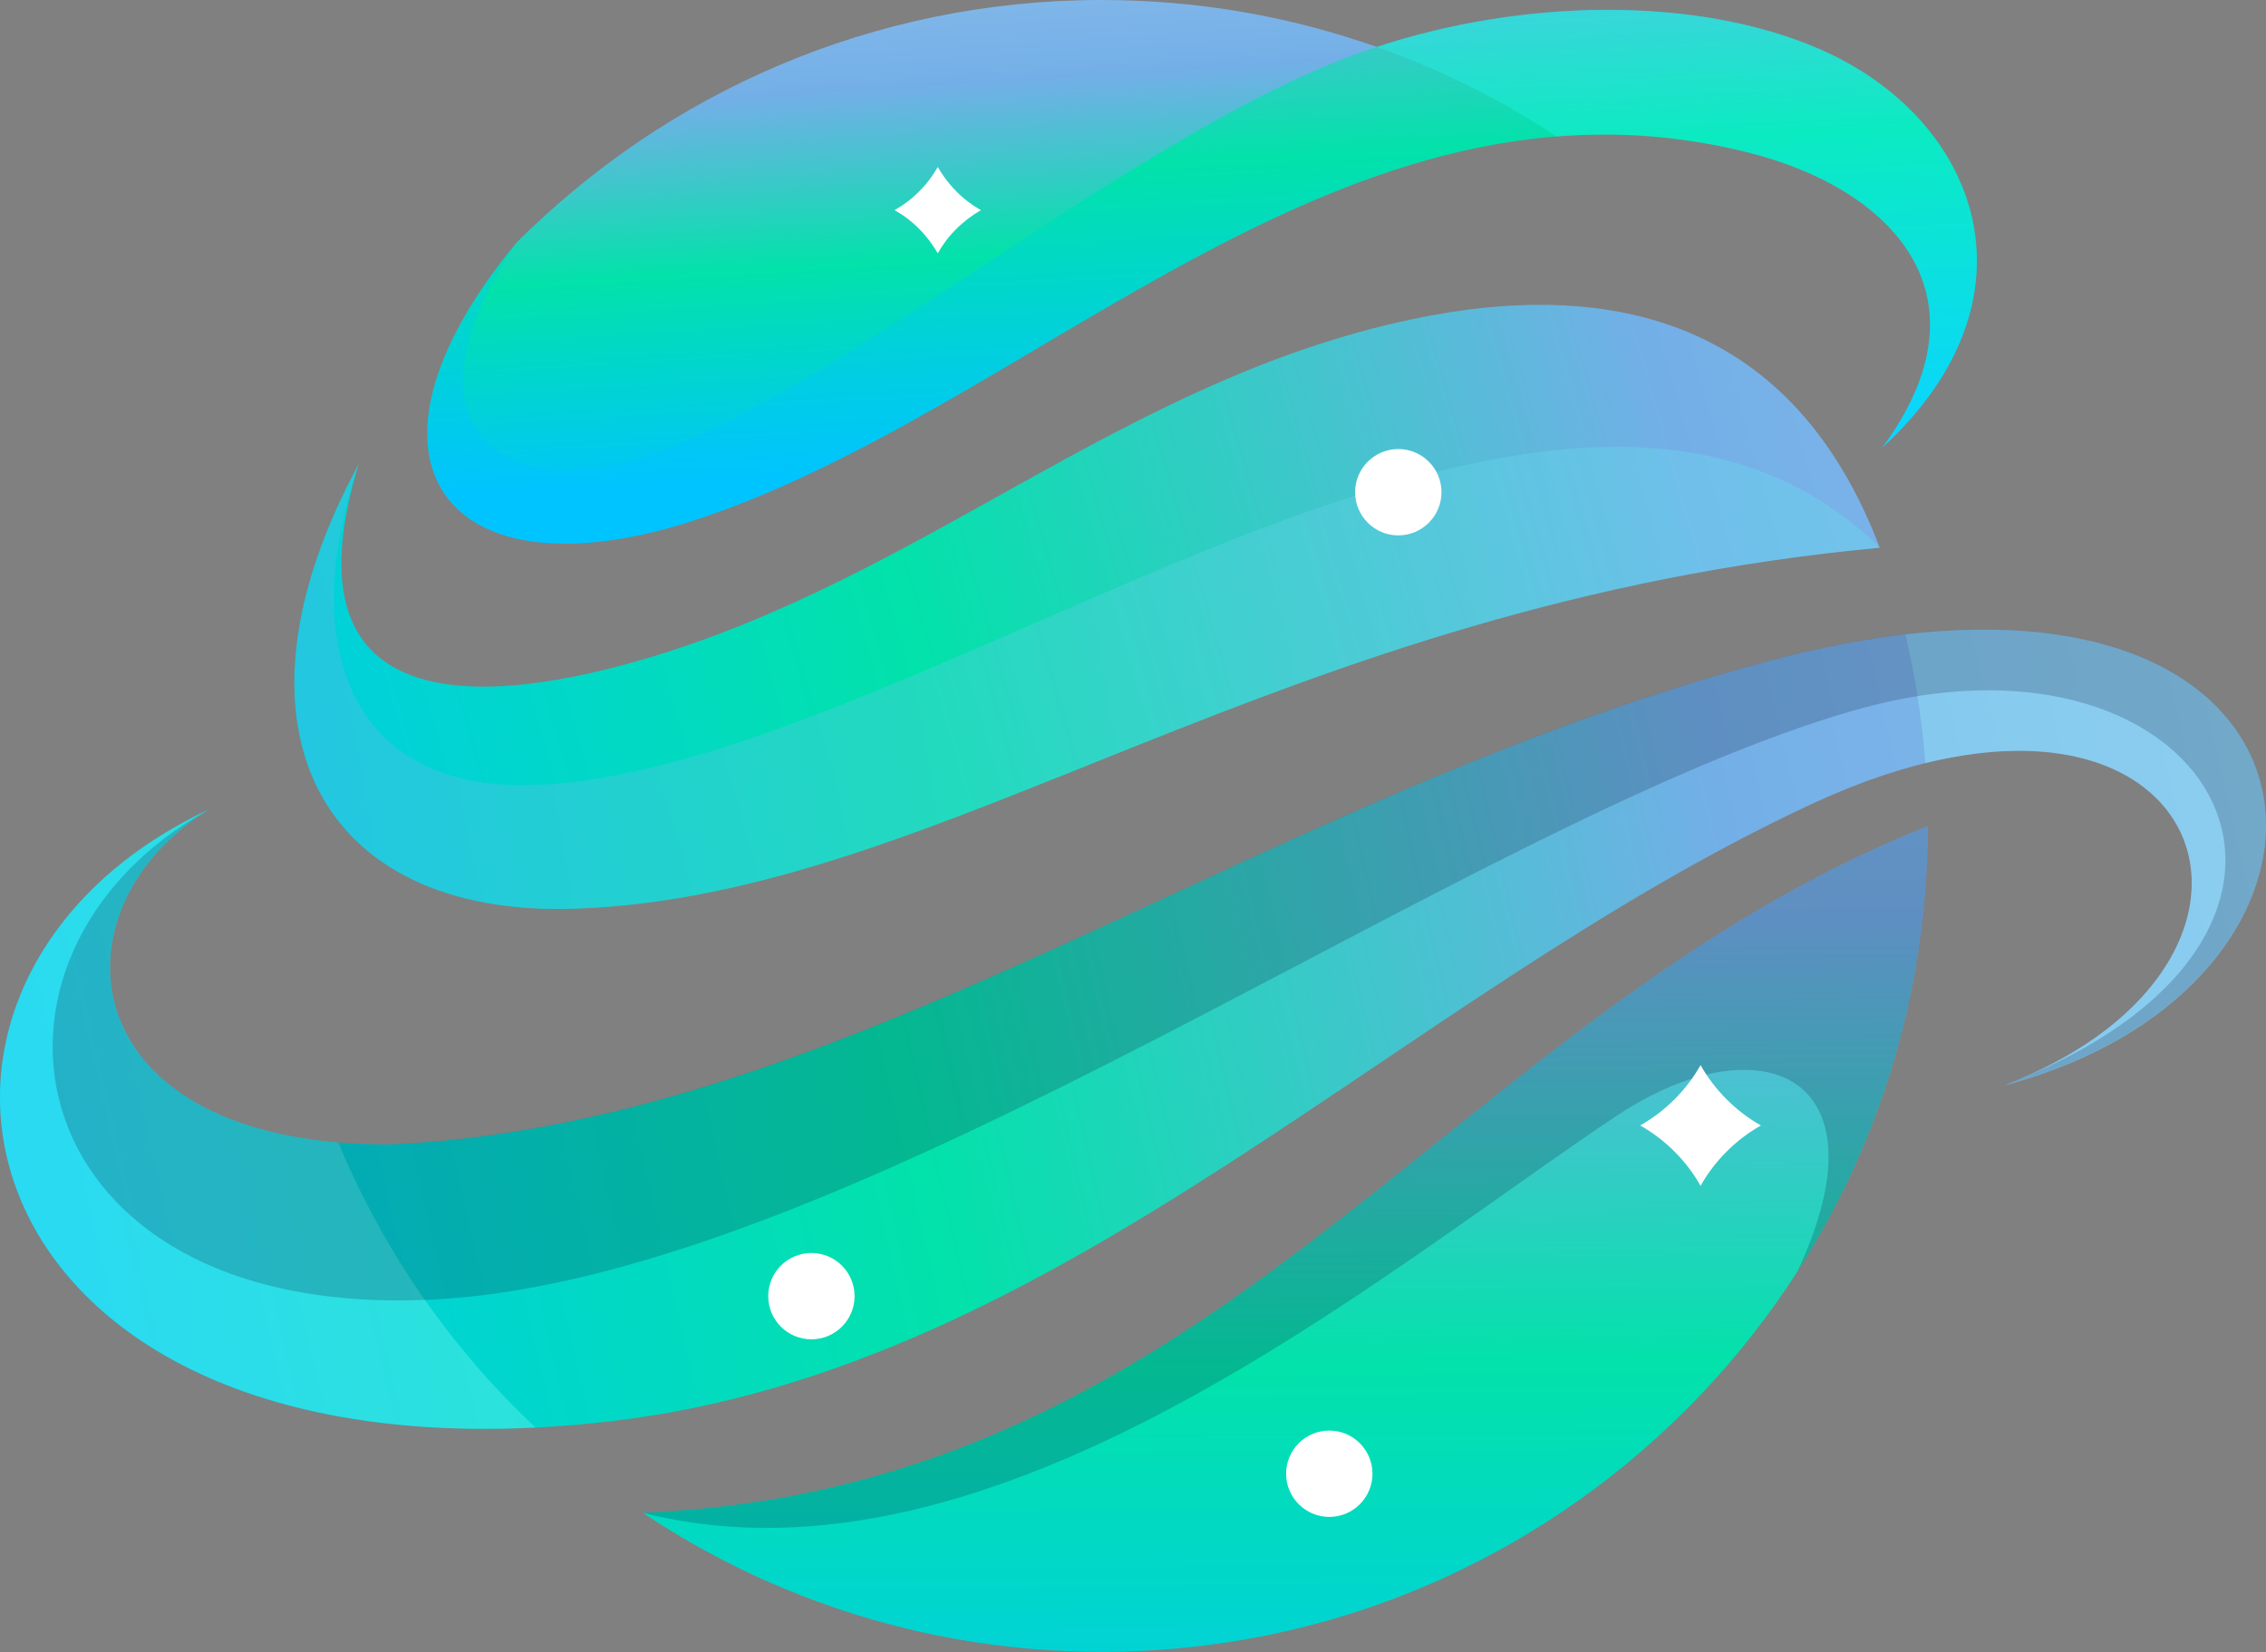 <?xml version="1.0" encoding="UTF-8"?>
<svg id="Icon" xmlns="http://www.w3.org/2000/svg" xmlns:xlink="http://www.w3.org/1999/xlink" version="1.1" viewBox="0 0 171.08 124.75">
  <rect x="0" y="0" width="171.08" height="124.75" fill="#808080" stroke="none"/>
  <!-- Generator: Adobe Illustrator 29.6.1, SVG Export Plug-In . SVG Version: 2.1.1 Build 9)  -->
  <defs>
    <style>
      .st0 {
        fill: none;
      }

      .st1 {
        fill: #9efffb;
      }

      .st1, .st2, .st3, .st4, .st5, .st6, .st7, .st8, .st9 {
        fill-rule: evenodd;
      }

      .st1, .st3, .st4, .st5, .st10 {
        isolation: isolate;
      }

      .st1, .st3, .st5, .st10 {
        opacity: .3;
      }

      .st2 {
        fill: #fff;
      }

      .st11 {
        fill: url(#linear-gradient3);
      }

      .st3 {
        fill: #8cfffb;
      }

      .st12 {
        clip-path: url(#clippath-1);
      }

      .st4 {
        fill: #0d112d;
        opacity: .2;
      }

      .st5 {
        fill: #22fff7;
      }

      .st6 {
        fill: url(#linear-gradient);
      }

      .st7 {
        fill: url(#linear-gradient1);
      }

      .st8 {
        fill: url(#linear-gradient4);
      }

      .st9 {
        fill: url(#linear-gradient5);
      }

      .st10 {
        fill: url(#linear-gradient2);
      }

      .st13 {
        clip-path: url(#clippath);
      }
    </style>
    <linearGradient id="linear-gradient" x1="-13.72" y1="31.27" x2="354.25" y2="115.84" gradientTransform="translate(0 126) scale(1 -1)" gradientUnits="userSpaceOnUse">
      <stop offset="0" stop-color="#00c4ff"/>
      <stop offset=".22" stop-color="#02e2aa"/>
      <stop offset=".39" stop-color="#73afe7"/>
      <stop offset=".59" stop-color="#94c2ed"/>
      <stop offset="1" stop-color="#60fff9"/>
    </linearGradient>
    <linearGradient id="linear-gradient1" x1="-5.47" y1="61.53" x2="328.28" y2="157.07" gradientTransform="translate(0 126) scale(1 -1)" gradientUnits="userSpaceOnUse">
      <stop offset="0" stop-color="#00c4ff"/>
      <stop offset=".22" stop-color="#02e2aa"/>
      <stop offset=".39" stop-color="#73afe7"/>
      <stop offset=".59" stop-color="#94c2ed"/>
      <stop offset="1" stop-color="#60fff9"/>
    </linearGradient>
    <clipPath id="clippath">
      <path class="st0" d="M27.09,35.05c-10.62,19.58-3.22,34.24,16.33,33.57,27.85-.95,52.98-23.02,98.51-27.26-24.5-24-71.69,16.24-101.01,17.9-14.79.84-18.46-10.9-13.82-24.22h0Z"/>
    </clipPath>
    <linearGradient id="linear-gradient2" x1="12.35" y1="71.57" x2="179.55" y2="99.33" gradientTransform="translate(0 126) scale(1 -1)" gradientUnits="userSpaceOnUse">
      <stop offset="0" stop-color="#73afe7"/>
      <stop offset="1" stop-color="#60fff9"/>
    </linearGradient>
    <clipPath id="clippath-1">
      <path class="st0" d="M131.86,11.48c11.11,2.75,18.68,10.9,10.25,22.32,12.4-11.37,7.25-24.89-4.74-30.1-9.35-4.06-22.48-3.78-33.42-.16-6.5-2.3-15.59,1.89-22.87,1.89-17.28,0-30.82,1.59-42.12,12.94-13.52,16.37-5.43,27.25,13.81,20.81,25.76-8.61,48.75-35.21,79.08-27.7h0Z"/>
    </clipPath>
    <linearGradient id="linear-gradient3" x1="90.57" y1="91.37" x2="85.5" y2="193.2" gradientTransform="translate(0 126) scale(1 -1)" gradientUnits="userSpaceOnUse">
      <stop offset="0" stop-color="#00c4ff"/>
      <stop offset=".22" stop-color="#02e2aa"/>
      <stop offset=".39" stop-color="#73afe7"/>
      <stop offset=".59" stop-color="#94c2ed"/>
      <stop offset="1" stop-color="#60fff9"/>
    </linearGradient>
    <linearGradient id="linear-gradient4" x1="70.73" y1="89.6" x2="65.89" y2="166.1" gradientTransform="translate(0 126) scale(1 -1)" gradientUnits="userSpaceOnUse">
      <stop offset="0" stop-color="#00c4ff"/>
      <stop offset=".22" stop-color="#02e2aa"/>
      <stop offset=".39" stop-color="#73afe7"/>
      <stop offset=".59" stop-color="#94c2ed"/>
      <stop offset="1" stop-color="#60fff9"/>
    </linearGradient>
    <linearGradient id="linear-gradient5" x1="97.42" y1="-20.3" x2="96.13" y2="175.96" gradientTransform="translate(0 126) scale(1 -1)" gradientUnits="userSpaceOnUse">
      <stop offset="0" stop-color="#00c4ff"/>
      <stop offset=".22" stop-color="#02e2aa"/>
      <stop offset=".39" stop-color="#73afe7"/>
      <stop offset=".59" stop-color="#94c2ed"/>
      <stop offset="1" stop-color="#60fff9"/>
    </linearGradient>
  </defs>
  <path class="st6" d="M133.97,49.81c-38.9,10.19-69.38,34.95-104.31,36.61-24.34.25-26.23-17.62-13.95-25.26-27.93,13.13-19.08,51.8,30.21,46.19,34.37-3.91,59.58-32.07,90.83-46.62,29.82-13.88,39.33,11.74,14.54,21.24,30.4-8.02,26.63-43.68-17.32-32.16"/>
  <path class="st1" d="M145.37,57.63c22.8-5.62,28.14,15.83,5.92,24.34,27.94-7.37,27.02-38.08-7.44-34.06.75,3.16,1.26,6.4,1.51,9.72"/>
  <path class="st3" d="M25.55,86.28c-20.4-1.7-21.38-17.93-9.84-25.12-26.86,12.62-19.69,48.86,24.72,46.64-6.37-5.99-11.48-13.31-14.89-21.52"/>
  <path class="st7" d="M141.92,41.37c-6.52-17.2-20.24-20.46-35.37-17.25-21.86,4.64-36.8,19.53-58.15,25.72-13.93,4.04-26.84,3.33-21.32-14.79-10.62,19.58-3.22,34.24,16.33,33.57,27.85-.95,52.98-23.02,98.51-27.26"/>
  <g class="st13">
    <rect class="st10" x="16.46" y="17.37" width="125.46" height="51.93"/>
  </g>
  <g class="st12">
    <rect class="st11" x="25.44" y="-.36" width="129.07" height="45.99"/>
  </g>
  <path class="st8" d="M103.95,3.55c-6.5-2.3-13.49-3.55-20.78-3.55-17.28,0-32.92,7.02-44.21,18.37-9.26,14-.89,19.58,9.45,16.23,15.04-4.86,38.18-25.46,55.54-31.06"/>
  <path class="st9" d="M145.55,62.37c-36.36,14.54-53.03,50.01-97.02,51.87,9.91,6.63,21.83,10.5,34.65,10.5,34.45,0,62.37-27.93,62.37-62.37"/>
  <path class="st4" d="M145.55,62.37c-36.36,14.54-53.03,50.01-97.02,51.87,26.6,6.76,55.77-18.16,73.51-29.97,10.86-7.23,20.64-3.14,13.67,11.73,6.22-9.71,9.84-21.25,9.84-33.64"/>
  <path class="st2" d="M67.54,15.87c.66.37,1.29.84,1.85,1.41.57.57,1.03,1.19,1.41,1.85.37-.66.84-1.29,1.41-1.85.56-.56,1.19-1.03,1.85-1.41-.66-.37-1.29-.84-1.85-1.41-.57-.57-1.03-1.19-1.41-1.85-.37.66-.84,1.29-1.41,1.85-.56.57-1.19,1.03-1.85,1.41"/>
  <path class="st2" d="M100.36,108.03c1.8,0,3.26,1.46,3.26,3.26s-1.46,3.26-3.26,3.26-3.26-1.46-3.26-3.26,1.46-3.26,3.26-3.26"/>
  <path class="st2" d="M61.26,94.62c1.8,0,3.26,1.46,3.26,3.26s-1.46,3.26-3.26,3.26-3.26-1.46-3.26-3.26,1.46-3.26,3.26-3.26"/>
  <path class="st2" d="M105.57,33.91c1.8,0,3.26,1.46,3.26,3.26s-1.46,3.26-3.26,3.26-3.26-1.46-3.26-3.26,1.46-3.26,3.26-3.26"/>
  <path class="st2" d="M123.83,84.99c.93.52,1.8,1.18,2.59,1.97.79.79,1.45,1.66,1.97,2.59.52-.93,1.18-1.8,1.97-2.59.79-.79,1.66-1.45,2.59-1.97-.93-.52-1.8-1.18-2.59-1.97s-1.45-1.66-1.97-2.59c-.52.93-1.18,1.8-1.97,2.59-.79.79-1.67,1.45-2.59,1.97"/>
  <path class="st5" d="M103.95,3.55c4.83,1.7,9.38,3.99,13.58,6.76,4.61-.37,9.37-.05,14.33,1.18,11.11,2.75,18.68,10.9,10.25,22.32,12.4-11.37,7.25-24.89-4.74-30.1-9.35-4.06-22.48-3.78-33.42-.16"/>
  <path class="st4" d="M29.66,86.42c-24.34.25-26.23-17.62-13.95-25.26-19.84,11.01-14.8,38.74,17.25,36.96,31.9-1.77,77.81-36.1,107.03-44.48,27.45-7.87,40.92,16.98,11.3,28.32,12.78-3.37,19.52-11.62,19.78-19.2v-.89c-.33-10.08-12.34-18.56-37.1-12.07-38.9,10.19-69.38,34.95-104.31,36.61"/>
</svg>